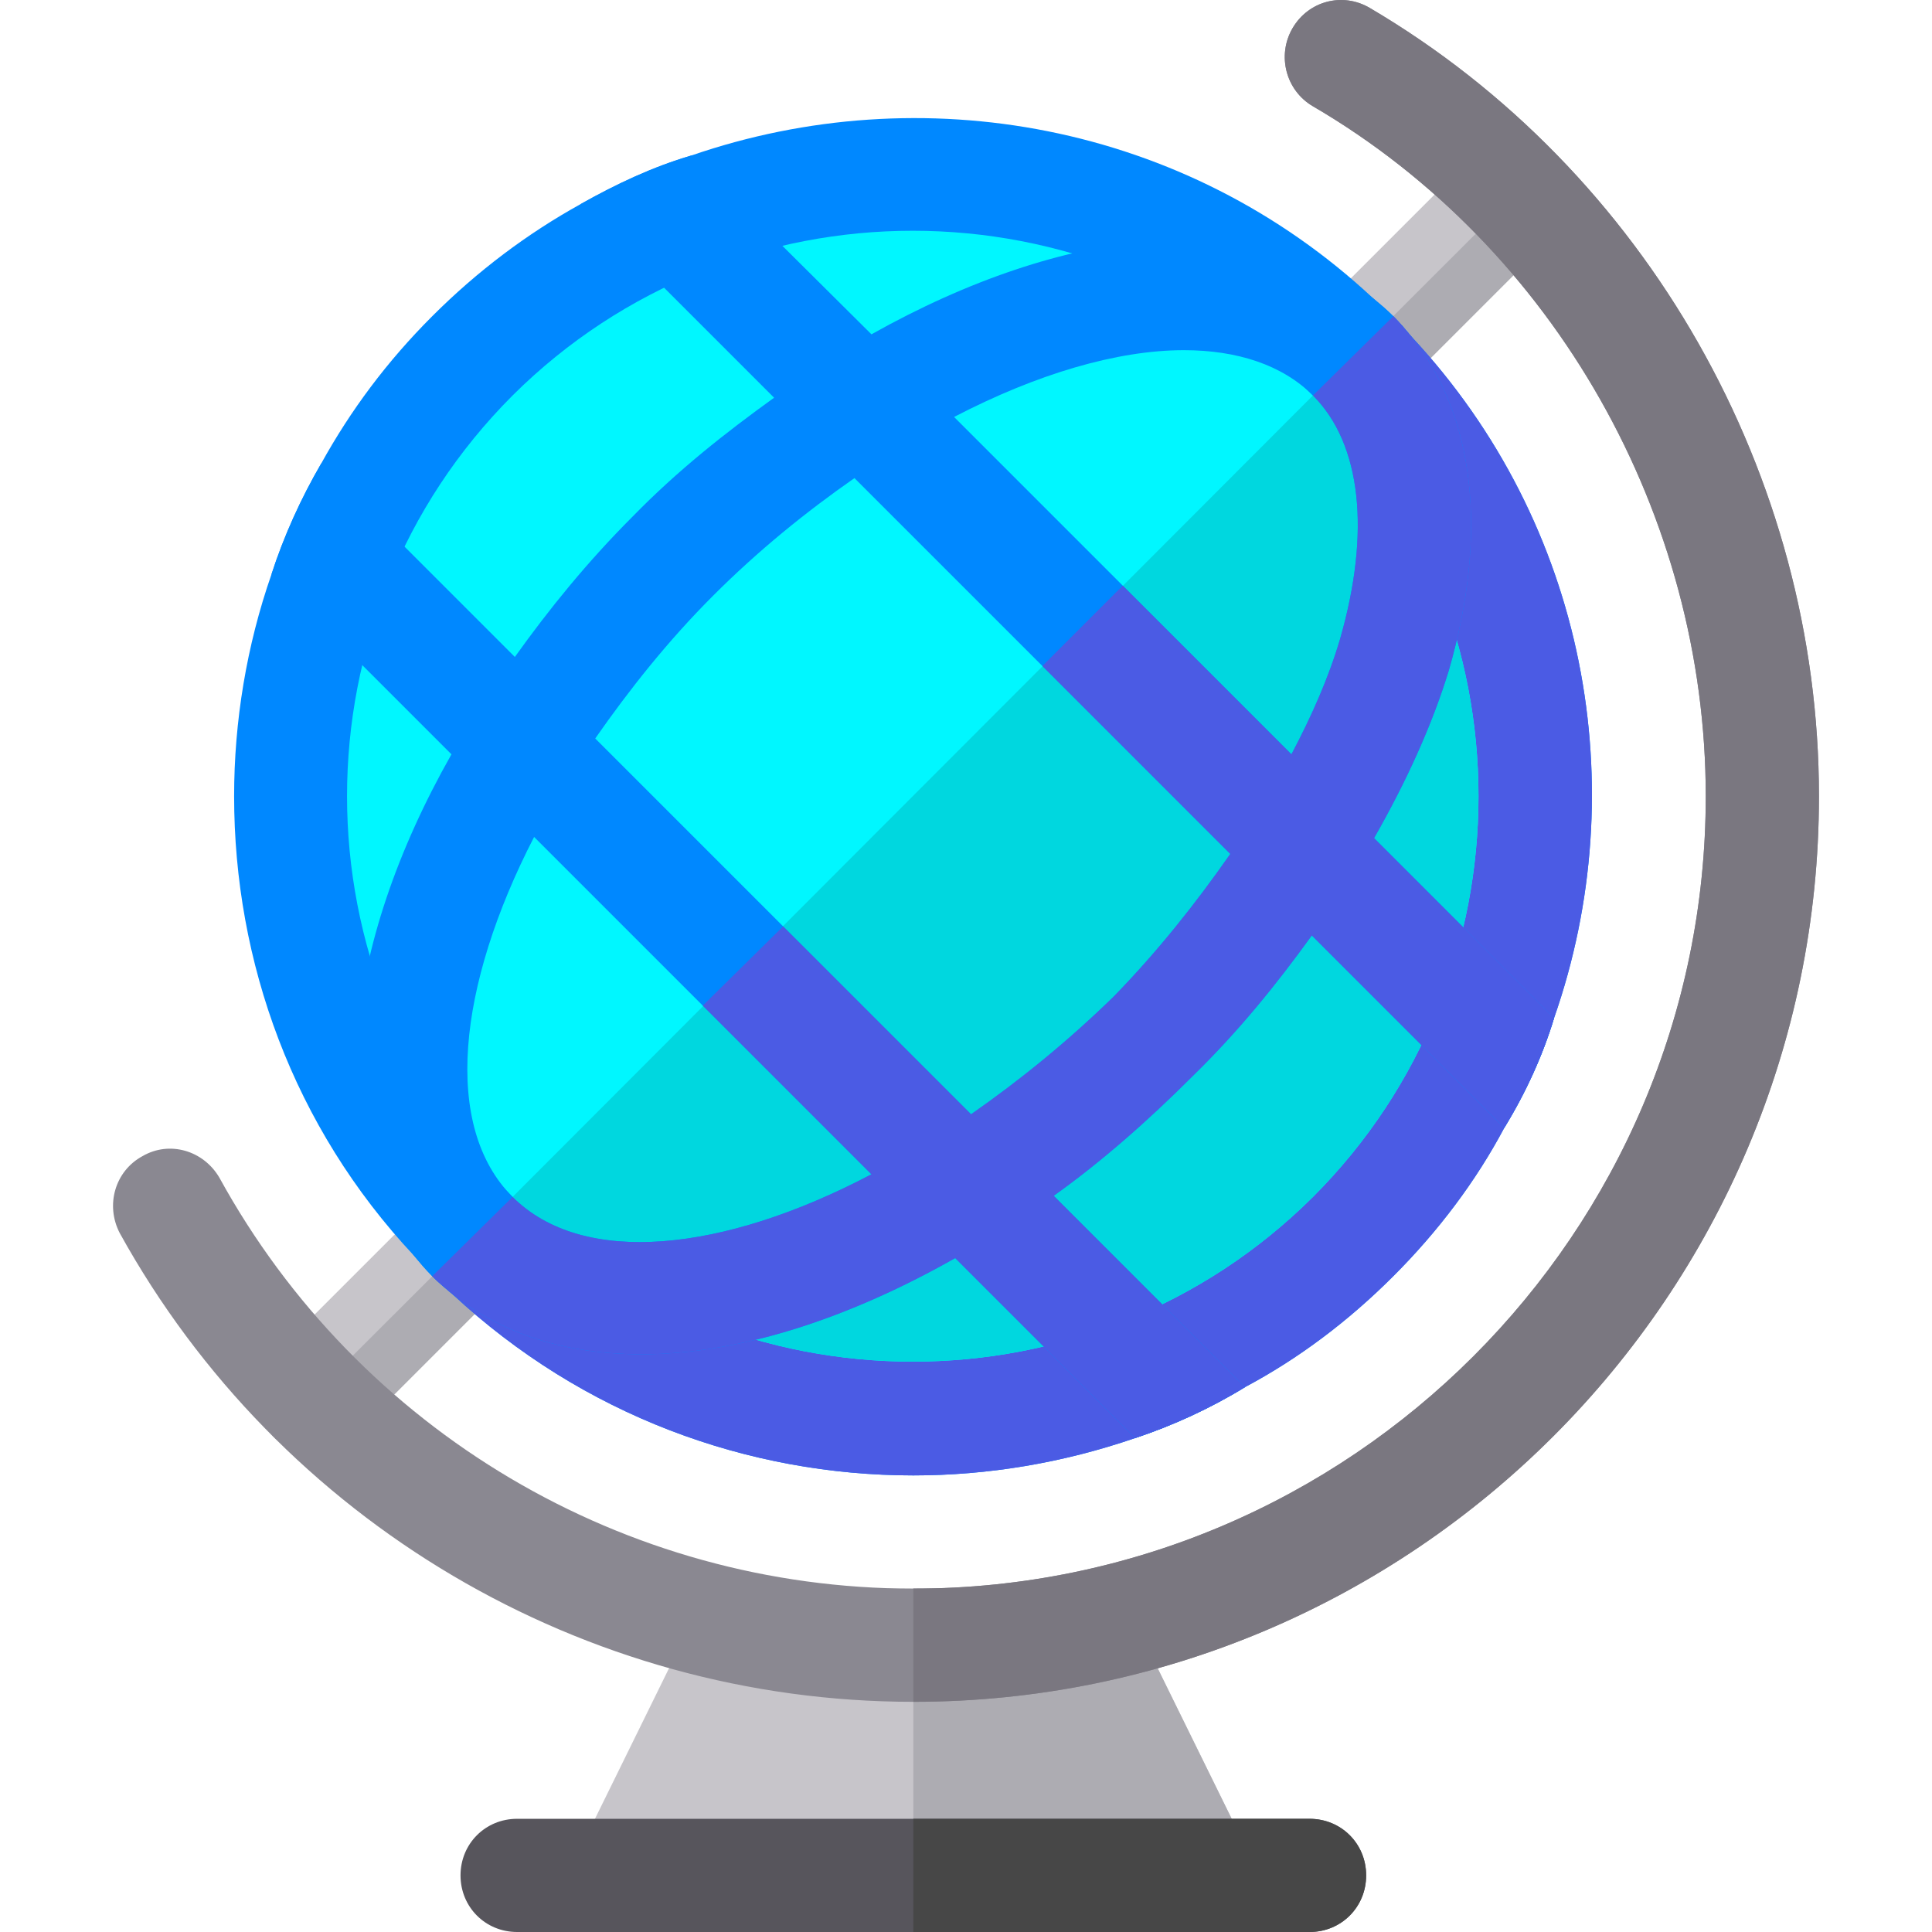 <?xml version="1.0" encoding="iso-8859-1"?>
<!-- Generator: Adobe Illustrator 19.0.0, SVG Export Plug-In . SVG Version: 6.00 Build 0)  -->
<svg version="1.1" id="Capa_1" xmlns="http://www.w3.org/2000/svg" xmlns:xlink="http://www.w3.org/1999/xlink" x="0px" y="0px"
	 viewBox="0 0 512 512" style="enable-background:new 0 0 512 512;" xml:space="preserve">
<path style="fill:#C7C5CA;" d="M330.543,490.401l-30-61c-2.701-5.101-7.8-8.401-13.5-8.401h-90c-5.7,0-10.8,3.3-13.5,8.401l-30,61
	c-2.1,4.499-2.1,10.199,0.601,14.399c2.999,4.499,7.8,7.2,12.9,7.2h150c5.099,0,9.901-2.701,12.9-7.2
	C332.643,500.6,332.643,494.9,330.543,490.401z"/>
<path style="fill:#ADACB2;" d="M329.942,504.8c-2.999,4.499-7.8,7.2-12.9,7.2h-75v-91h45c5.7,0,10.8,3.3,13.5,8.401l30,61
	C332.643,494.9,332.643,500.6,329.942,504.8z"/>
<path style="fill:#C7C5CA;" d="M410.342,63.701l-316.8,316.8C90.543,383.5,86.943,385,83.043,385s-7.8-1.5-10.8-4.499
	c-5.7-5.7-5.7-15.3,0-21l316.8-316.8c5.999-6,15.298-6,21.299,0C416.342,48.401,416.342,58.001,410.342,63.701z"/>
<path style="fill:#ADACB2;" d="M410.342,63.701l-316.8,316.8C90.543,383.5,86.943,385,83.043,385s-7.8-1.5-10.8-4.499L410.342,42.7
	C416.342,48.401,416.342,58.001,410.342,63.701z"/>
<path style="fill:#0088FF;" d="M374.043,89.2c-1.501-1.8-3.001-3.6-4.801-5.4s-3.6-3.3-5.4-4.801
	c-49.799-46.5-119.7-58.799-180.601-37.798c-10.199,2.999-19.799,7.5-29.399,12.9c-14.099,7.8-27.299,17.699-39.3,29.7
	c-12.001,11.999-21.599,24.901-29.399,39c-5.4,9.3-9.901,19.2-13.2,29.399c-6.601,18.9-9.901,39.001-9.901,58.801
	c0,43.801,15.601,87.599,47.701,121.8c1.5,1.8,2.999,3.6,4.799,5.4s3.6,3.3,5.4,4.801c34.501,32.098,78.3,47.999,122.1,47.999
	c19.799,0,39.6-3.3,58.801-9.901c9.899-3.3,19.799-7.8,29.099-13.5c14.101-7.5,27.301-17.399,39.3-29.399
	c12.001-11.999,21.899-25.199,29.399-39.3c5.7-9.3,10.201-19.2,13.2-29.099C433.142,208.9,420.543,138.999,374.043,89.2z"/>
<path style="fill:#4B5BE4;" d="M411.842,269.801c-2.999,9.899-7.5,19.799-13.2,29.099c-7.5,14.101-17.399,27.301-29.399,39.3
	c-11.999,12.001-25.199,21.899-39.3,29.399c-9.3,5.7-19.2,10.201-29.099,13.5c-19.2,6.601-39.001,9.901-58.801,9.901
	c-43.801,0-87.599-15.901-122.1-47.999c-1.8-1.501-3.6-3.001-5.4-4.801L369.242,83.8c1.8,1.8,3.3,3.6,4.801,5.4
	C420.543,138.999,433.142,208.9,411.842,269.801z"/>
<path style="fill:#00F7FF;" d="M347.943,104.801c-58.5-58.2-153.602-58.2-212.1,0c-58.5,58.499-58.5,153.9,0,212.399
	c58.499,58.2,153.6,58.2,212.1,0C406.442,258.701,406.442,163.299,347.943,104.801z"/>
<path style="fill:#00D7DF;" d="M347.943,317.199c-58.5,58.2-153.602,58.2-212.1,0l212.1-212.399
	C406.442,163.299,406.442,258.701,347.943,317.199z"/>
<path style="fill:#0088FF;" d="M364.143,222.1c8.399-14.7,15.3-29.7,19.799-44.399c10.501-36.301,6.901-67.5-9.899-88.5
	c-1.501-1.8-3.001-3.6-4.801-5.4s-3.6-3.3-5.4-4.801c-30.899-24.598-81.599-19.199-132.9,9.6l-47.701-47.399
	c-10.199,2.999-19.799,7.5-29.399,12.9l51.301,51.299c-12.9,9.3-25.501,19.2-37.5,31.501c-12.001,11.999-22.2,24.598-31.201,37.2
	L85.143,122.8c-5.4,9.3-9.901,19.2-13.2,29.399l47.699,47.701c-29.099,51.301-34.199,102.299-9.899,132.9
	c1.5,1.8,2.999,3.6,4.799,5.4s3.6,3.3,5.4,4.801c13.5,10.8,30.601,15.899,50.099,15.899c25.201,0,54.001-9,83.101-25.499
	l47.701,47.699c9.899-3.3,19.799-7.8,29.099-13.5l-50.7-50.698c12.599-9.001,24.901-19.801,36.899-31.802
	c12.001-11.699,22.202-24.3,31.501-37.2l50.999,51c5.7-9.3,10.201-19.2,13.2-29.099L364.143,222.1z M135.843,317.199
	c-18.6-18.6-14.702-55.8,5.7-95.4l44.7,44.7l44.7,44.702C191.643,331.901,154.443,335.799,135.843,317.199z M295.143,264.101
	c-12.301,11.999-24.901,22.2-37.8,31.199l-49.801-49.799L157.743,195.7c9-12.9,19.2-25.8,31.199-37.8
	c12.001-11.999,24.6-22.2,37.5-31.199l49.801,49.799l49.799,49.801C317.043,239.2,306.842,252.1,295.143,264.101z M355.143,169.3
	c-3.001,10.201-7.5,20.4-12.9,30.601l-44.702-44.7l-44.7-44.7c21.901-11.4,43.2-17.701,60.901-17.701c14.099,0,26.1,3.9,34.2,12.001
	C360.843,117.7,363.242,141.099,355.143,169.3z"/>
<path style="fill:#4B5BE4;" d="M411.842,269.801c-2.999,9.899-7.5,19.799-13.2,29.099l-50.999-51
	c-9.3,12.9-19.501,25.501-31.501,37.2c-11.999,12.001-24.3,22.8-36.899,31.802l50.7,50.698c-9.3,5.7-19.2,10.201-29.099,13.5
	l-47.701-47.699c-29.099,16.5-57.9,25.499-83.101,25.499c-19.499,0-36.599-5.099-50.099-15.899c-1.8-1.501-3.6-3.001-5.4-4.801
	l21.301-21c18.6,18.6,55.8,14.702,95.099-5.999l-44.7-44.702l21.299-20.999l49.801,49.799c12.9-9,25.499-19.2,37.8-31.199
	c11.699-12.001,21.899-24.901,30.899-37.8l-49.799-49.801l21.299-21.299l44.702,44.7c5.4-10.201,9.899-20.4,12.9-30.601
	c8.099-28.2,5.7-51.599-7.2-64.499l21.299-21c1.8,1.8,3.3,3.6,4.801,5.4c16.8,21,20.4,52.2,9.899,88.5
	c-4.499,14.7-11.4,29.7-19.799,44.399L411.842,269.801z"/>
<path style="fill:#8A8891;" d="M482.043,211c0,132.299-107.701,240-240,240c-87.299,0-167.999-47.701-210.3-124.2
	c-3.9-7.5-1.199-16.5,6-20.4c7.2-4.2,16.199-1.5,20.4,5.7c36.899,67.2,107.4,108.9,183.9,108.9c115.8,0,210-94.2,210-210
	c0-74.099-39.901-145.333-104.099-182.833c-7.202-4.2-9.6-13.5-5.402-20.7c4.2-7.2,13.2-9.6,20.402-5.4
	C436.442,45.267,482.043,126.099,482.043,211z"/>
<path style="fill:#7A7780;" d="M482.043,211c0,132.299-107.701,240-240,240v-30c115.8,0,210-94.2,210-210
	c0-74.099-39.901-145.333-104.099-182.833c-7.202-4.2-9.6-13.5-5.402-20.7c4.2-7.2,13.2-9.6,20.402-5.4
	C436.442,45.267,482.043,126.099,482.043,211z"/>
<path style="fill:#57555C;" d="M362.043,497c0,8.401-6.599,15-15,15h-210c-8.401,0-15-6.599-15-15s6.599-15,15-15h210
	C355.443,482,362.043,488.599,362.043,497z"/>
<path style="fill:#474747;" d="M362.043,497c0,8.401-6.599,15-15,15h-105v-30h105C355.443,482,362.043,488.599,362.043,497z"/>
<g>
</g>
<g>
</g>
<g>
</g>
<g>
</g>
<g>
</g>
<g>
</g>
<g>
</g>
<g>
</g>
<g>
</g>
<g>
</g>
<g>
</g>
<g>
</g>
<g>
</g>
<g>
</g>
<g>
</g>
</svg>
